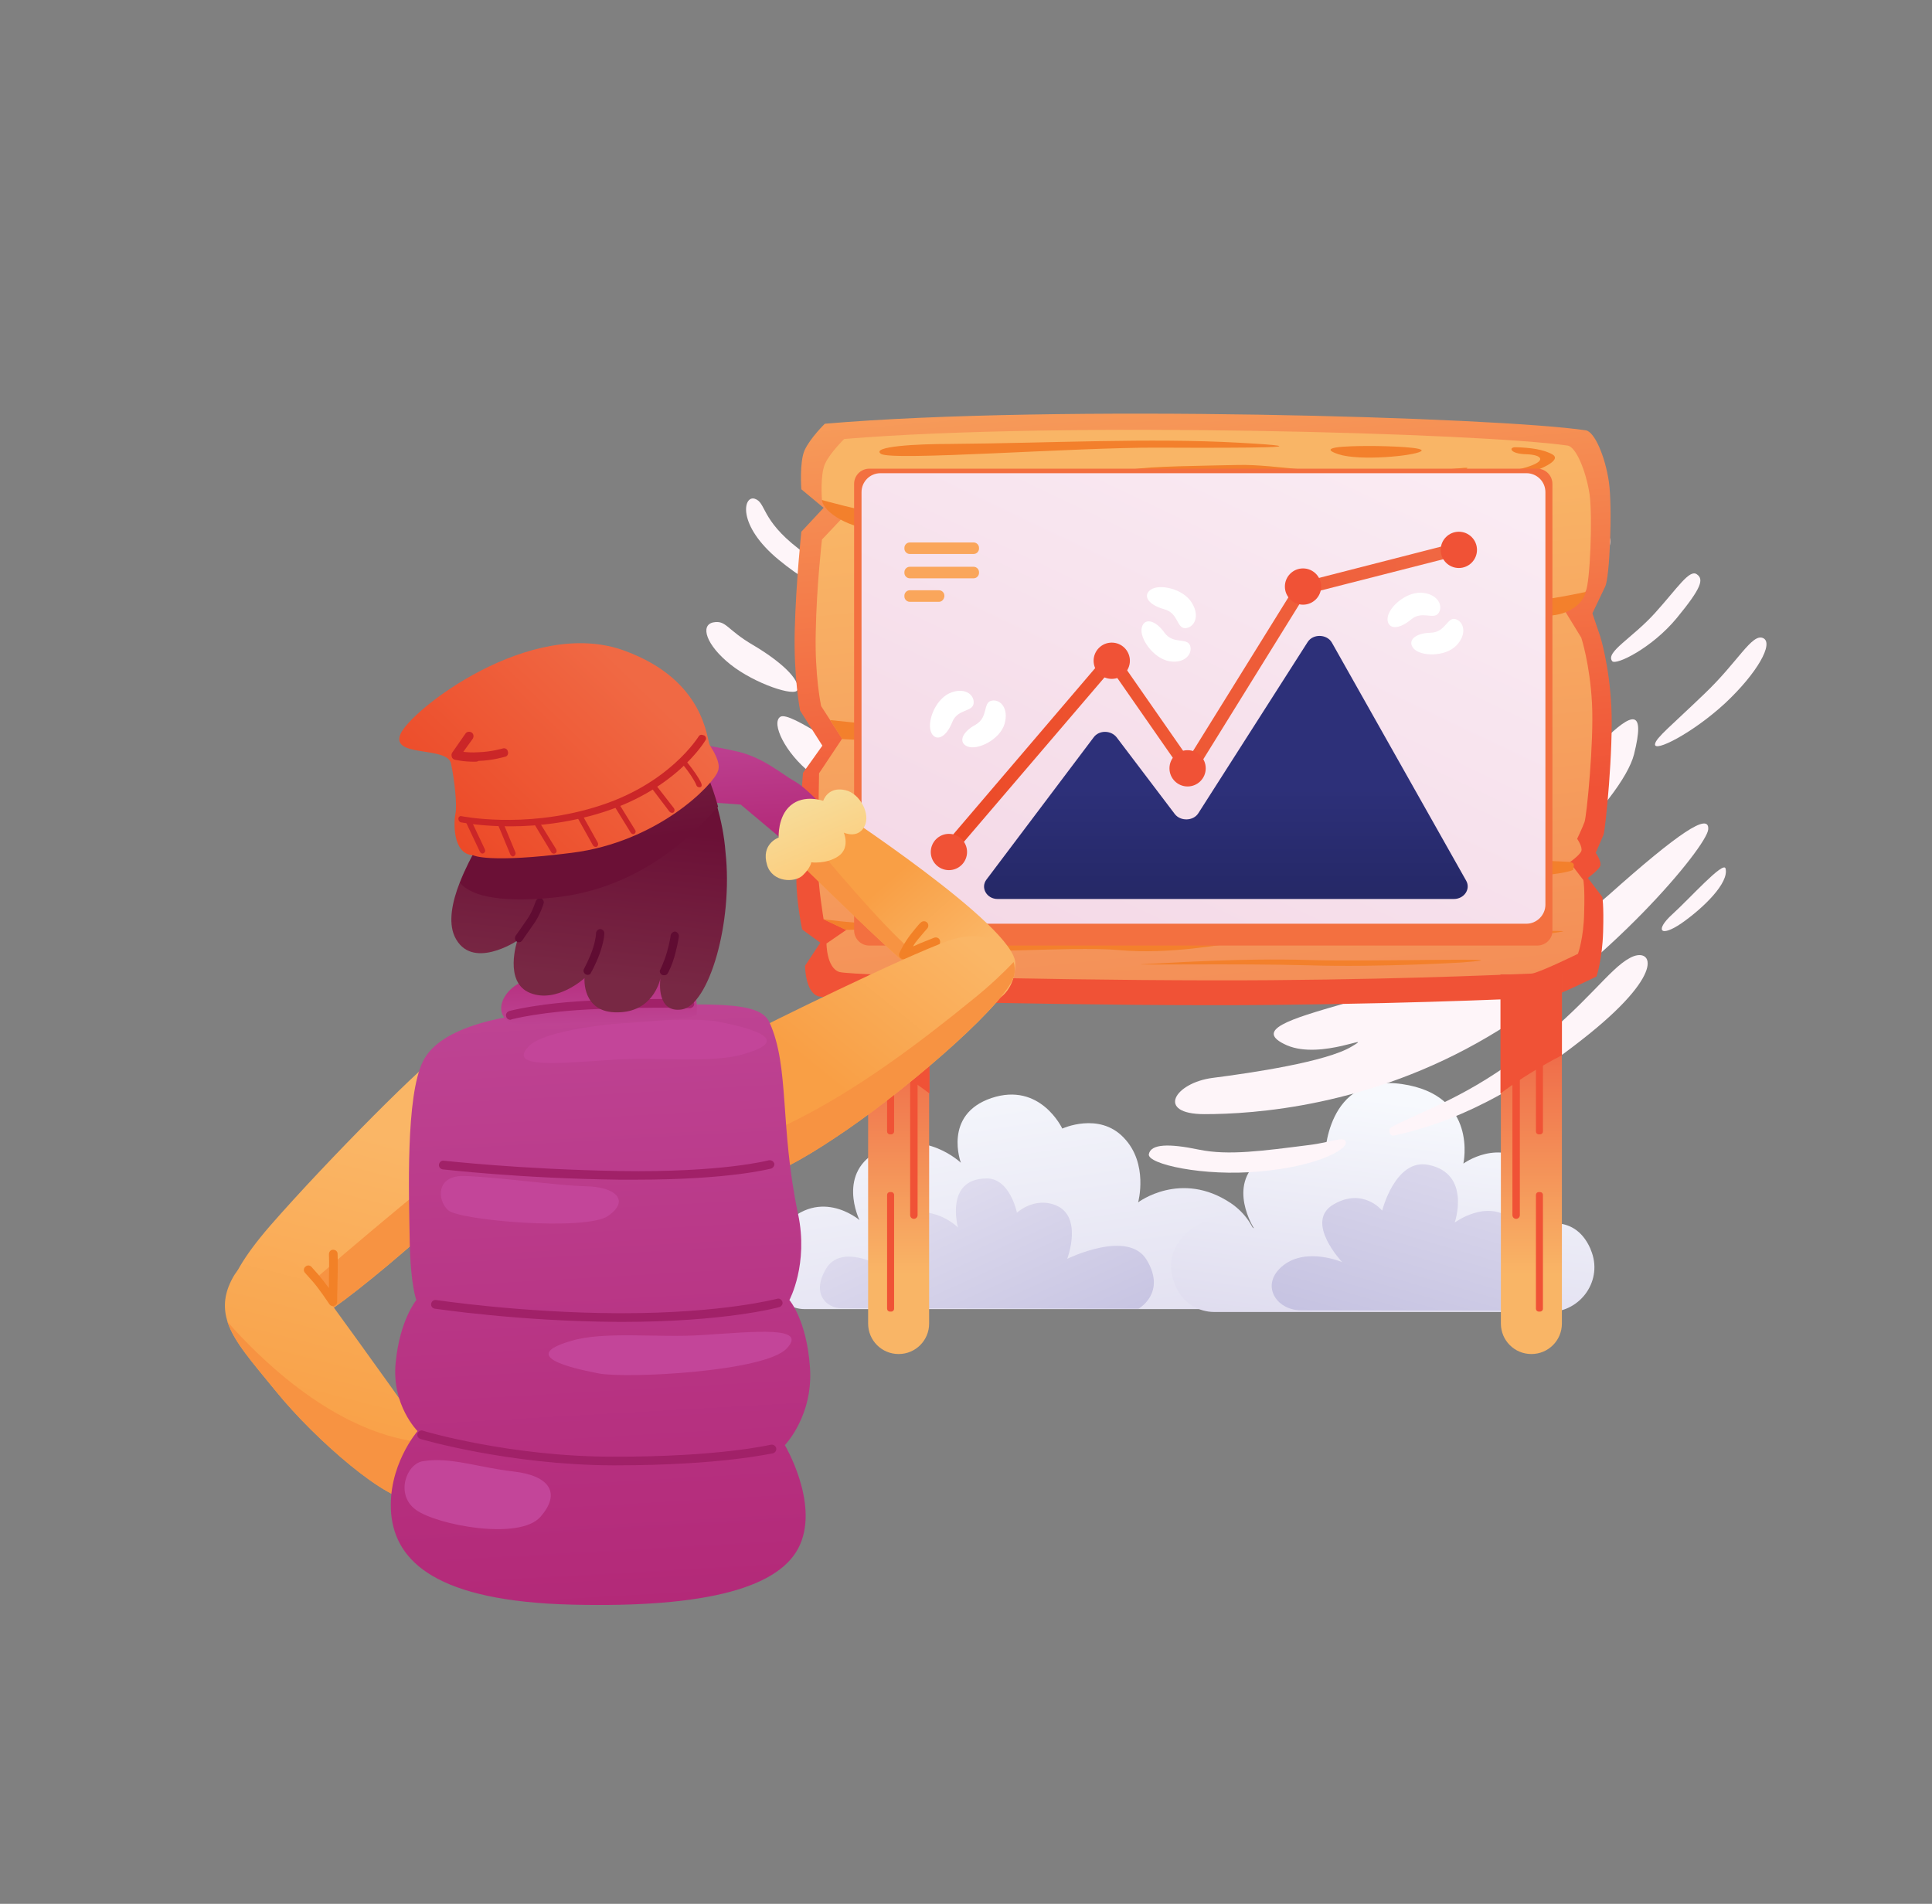 <svg width="414" height="408" viewBox="0 0 414 408" fill="none" xmlns="http://www.w3.org/2000/svg">
<rect x="0" y="0" width="414" height="408" fill="#808080" stroke="none"/>
<path d="M263.318 280.462C266.763 280.462 269.767 277.988 270.12 274.632C270.738 269.508 270.12 262.177 263.76 257.848C253.072 250.693 243.885 257.672 243.885 257.672C243.885 257.672 246.182 249.368 240.793 243.803C235.493 238.238 227.632 241.86 227.632 241.86C227.632 241.86 222.95 231.79 212.438 235.323C202.015 238.857 205.902 249.192 205.902 249.192C205.902 249.192 198.305 241.86 188.677 246.453C179.048 251.047 184.172 261.47 184.172 261.47C184.172 261.47 175.073 253.608 166.947 263.855C162.707 269.155 164.65 274.278 166.682 277.458C167.918 279.402 170.127 280.55 172.423 280.55H263.318V280.462Z" fill="url(#paint0_linear_575_971)"/>
<path d="M243.974 280.462C243.974 280.462 249.98 277.105 245.74 270.038C241.765 263.325 228.692 269.773 228.692 269.773C228.692 269.773 232.137 260.675 226.219 258.29C221.625 256.435 217.915 259.88 217.915 259.88C217.915 259.88 216.414 252.46 211.379 252.548C202.369 252.637 205.284 263.06 205.284 263.06C205.284 263.06 199.895 257.583 192.74 260.763C185.585 263.943 188.5 271.187 188.5 271.187C188.5 271.187 180.197 266.505 177.017 271.893C173.837 277.193 177.017 280.373 180.374 280.373C183.73 280.373 243.974 280.462 243.974 280.462Z" fill="url(#paint1_linear_575_971)"/>
<path d="M260.227 281.168C256.782 281.168 253.69 279.225 252.189 276.222C250.687 273.13 249.98 269.067 253.337 265.18C259.874 257.76 268.707 263.237 268.707 263.237C268.707 263.237 262.789 254.05 270.032 248.573C277.275 243.097 283.9 248.043 283.9 248.043C283.9 248.043 283.989 229.935 300.419 232.32C316.849 234.705 313.58 249.368 313.58 249.368C313.58 249.368 321.265 243.715 328.067 249.81C334.869 255.905 328.95 262.972 328.95 262.972C328.95 262.972 337.077 259.262 340.787 267.565C340.787 267.653 340.875 267.742 340.875 267.83C343.614 274.19 338.844 281.168 331.954 281.168H260.227Z" fill="url(#paint2_linear_575_971)"/>
<path d="M322.855 280.903C325.329 280.903 327.802 280.108 329.745 278.43C331.07 277.282 332.13 275.692 331.865 273.66C331.158 268.802 325.328 271.363 325.328 271.363C325.328 271.363 329.039 265.71 323.827 261.293C318.615 256.877 311.725 262 311.725 262C311.725 262 315.347 251.488 306.072 249.633C299.005 248.22 296.178 259.438 296.178 259.438C296.178 259.438 292.115 254.403 285.755 258.113C279.395 261.823 287.61 270.48 287.61 270.48C287.61 270.48 280.013 267.212 274.978 271.187C269.943 275.162 273.3 280.815 278.865 280.815C283.458 280.815 313.845 280.903 322.855 280.903Z" fill="url(#paint3_linear_575_971)"/>
<path d="M215.088 141.867C215.088 141.867 207.05 139.217 198.658 134.8C190.267 130.383 190.09 128.617 188.235 131.355C186.38 134.182 198.658 140.188 199.718 142.397C200.778 144.605 198.923 146.018 192.298 142.397C185.585 138.775 181.698 137.538 179.402 141.16C177.105 144.782 182.935 153.615 197.157 162.007C211.29 170.398 218.622 166.423 216.413 158.827C214.205 151.23 209.258 151.583 209.435 149.198C209.612 146.813 213.587 150.788 223.392 154.057C233.197 157.325 239.38 154.498 234.875 150.258C230.37 146.107 223.833 145.488 215.088 141.867Z" fill="#FEF5F9"/>
<path d="M183.465 127.557C182.317 128.617 175.868 127.38 166.858 119.96C157.848 112.54 159.262 106.092 161.735 106.887C164.208 107.682 162.972 111.303 171.098 117.575C179.048 123.758 184.79 126.408 183.465 127.557Z" fill="#FEF5F9"/>
<path d="M190.709 116.073C187.97 117.575 190.974 122.875 194.949 125.083C199.012 127.292 199.984 125.172 198.747 121.727C197.599 118.37 193.712 114.395 190.709 116.073Z" fill="#FEF5F9"/>
<path d="M170.922 147.785C170.568 149.463 161.735 146.548 156.523 142.397C151.312 138.245 149.987 134.005 152.813 133.387C155.64 132.857 155.64 134.888 161.382 138.245C167.212 141.69 171.452 145.577 170.922 147.785Z" fill="#FEF5F9"/>
<path d="M215.088 179.585C209.612 177.023 207.05 176.67 193.535 168.632C181.963 161.742 169.332 152.29 167.212 153.615C165.18 154.94 168.272 161.388 173.66 165.628C179.048 169.868 190.002 174.197 189.648 176.847C189.207 179.497 181.61 172.518 181.168 176.582C180.727 180.557 188.235 190.008 202.722 195.838C217.208 201.757 221.978 199.813 221.802 197.693C221.625 195.573 209.347 189.655 208.552 187.535C207.757 185.415 210.407 186.475 215.177 186.74C219.858 187.005 222.773 183.118 215.088 179.585Z" fill="#FEF5F9"/>
<path d="M298.122 163.508C298.122 163.508 308.015 163.332 320.912 152.82C333.808 142.397 337.695 135.33 340.345 136.567C342.995 137.803 340.875 145.577 334.515 152.643C328.155 159.71 326.3 165.275 328.332 167.483C330.363 169.692 337.077 165.098 343.437 158.827C349.797 152.555 352.623 151.76 350.15 161.653C347.677 171.458 324.798 194.602 304.747 201.05C284.607 207.498 296.002 193.453 305.277 187.977C314.463 182.588 321.883 173.137 318.703 171.282C315.523 169.515 302.627 175.08 295.56 173.048C290.437 171.723 289.642 164.922 298.122 163.508Z" fill="#FEF5F9"/>
<path d="M354.655 159.445C354.302 161.388 362.693 157.148 369.672 150.7C376.562 144.252 380.183 137.803 377.798 136.743C375.413 135.683 372.41 141.867 365.255 148.668C358.1 155.558 354.832 158.12 354.655 159.445Z" fill="#FEF5F9"/>
<path d="M345.468 141.69C346.263 142.662 354.036 138.863 359.336 132.415C364.636 125.967 365.166 124.112 363.576 123.052C361.986 121.992 359.513 125.967 354.655 131.355C349.796 136.743 343.966 139.747 345.468 141.69Z" fill="#FEF5F9"/>
<path d="M338.225 115.543C332.925 119.607 331.688 124.907 334.957 126.497C338.843 128.352 345.557 118.988 345.027 115.543C344.762 113.688 340.698 113.688 338.225 115.543Z" fill="#FEF5F9"/>
<path d="M287.61 215.183C301.125 211.208 311.106 203.7 317.82 199.107C324.533 194.513 325.858 199.637 323.385 203.435C320.911 207.233 330.098 204.76 344.85 191.687C359.601 178.525 366.315 174.02 366.05 177.73C365.785 181.44 344.408 207.145 318.88 222.162C293.44 237.178 268.618 238.768 258.106 238.768C247.595 238.768 251.658 232.055 259.873 230.995C268.176 229.935 284.253 227.55 289.641 224.282C295.03 221.102 283.193 227.197 275.773 224.017C268.353 220.748 276.656 218.363 287.61 215.183Z" fill="#FEF5F9"/>
<path d="M298.21 241.507C297.327 241.948 297.768 243.538 298.652 243.362C307.308 241.507 321.442 237.002 340.698 221.455C357.482 207.852 353.772 202.817 349.267 205.29C344.762 207.675 340.08 215.183 327.36 225.077C314.552 235.058 305.365 237.797 298.21 241.507Z" fill="#FEF5F9"/>
<path d="M369.76 186.122C369.318 184.443 362.075 192.57 358.365 195.927C354.655 199.283 355.626 201.05 360.308 197.87C364.99 194.602 370.555 189.213 369.76 186.122Z" fill="#FEF5F9"/>
<path d="M280.455 245.393C270.65 246.63 263.23 247.69 256.87 246.365C250.51 245.04 246.623 245.128 246.182 247.337C245.74 249.457 257.93 252.195 269.943 251.047C282.045 249.987 288.493 246.453 288.405 244.863C288.228 243.273 285.578 244.775 280.455 245.393Z" fill="#FEF5F9"/>
<path d="M186.026 208.823V283.642C186.026 287.263 188.941 290.178 192.563 290.178C196.185 290.178 199.1 287.263 199.1 283.642V208.823H186.026Z" fill="url(#paint4_linear_575_971)"/>
<path d="M186.026 208.823V226.137C186.556 226.402 187.086 226.755 187.705 227.02C192.828 229.847 196.538 232.32 199.188 234.352V208.823H186.026Z" fill="#F05236"/>
<path d="M195.831 261.205C196.273 261.205 196.626 260.852 196.626 260.41V225.165C196.626 224.723 196.273 224.37 195.831 224.37C195.389 224.37 195.036 224.723 195.036 225.165V260.41C195.036 260.852 195.389 261.205 195.831 261.205Z" fill="#F05236"/>
<path d="M190.708 281.08H190.973C191.327 281.08 191.592 280.815 191.592 280.462V256.082C191.592 255.728 191.327 255.463 190.973 255.463H190.708C190.355 255.463 190.09 255.728 190.09 256.082V280.462C190.09 280.815 190.355 281.08 190.708 281.08Z" fill="#F05236"/>
<path d="M190.708 243.097H190.973C191.327 243.097 191.592 242.832 191.592 242.478V218.098C191.592 217.745 191.327 217.48 190.973 217.48H190.708C190.355 217.48 190.09 217.745 190.09 218.098V242.478C190.09 242.832 190.355 243.097 190.708 243.097Z" fill="#F05236"/>
<path d="M176.751 90.81C176.751 90.81 173.66 93.813 172.423 96.463C171.275 99.025 171.716 104.855 171.716 104.855L176.486 108.83L171.716 113.953C171.716 113.953 170.568 124.73 170.303 134.977C170.038 145.223 171.451 152.29 171.451 152.29L176.221 159.798L172.07 165.628C172.07 165.628 170.656 183.56 170.656 188.507C170.656 193.453 171.893 199.195 171.893 199.195L175.78 202.022L172.511 206.968C172.511 206.968 172.511 212.622 175.338 213.505C178.165 214.388 238.231 215.713 272.858 215.36C307.485 215.007 330.186 213.77 331.6 213.77C333.013 213.77 342.111 209.265 342.111 209.265C342.111 209.265 343.348 205.643 343.525 199.725C343.701 193.807 343.348 192.217 343.348 192.217L340.256 188.153C340.256 188.153 342.553 186.475 342.906 185.592C343.26 184.62 341.935 182.765 341.935 182.765C341.935 182.765 343.083 180.203 343.613 178.878C344.055 177.553 345.733 160.593 345.291 151.495C344.85 142.485 342.906 136.39 342.906 136.39L341.228 131.443C341.228 131.443 343.083 127.557 343.966 125.702C344.938 123.847 345.556 108.742 344.761 103.265C343.966 97.788 341.67 92.488 339.815 92.223C320.911 89.397 226.13 86.57 176.751 90.81Z" fill="url(#paint5_linear_575_971)"/>
<path d="M180.903 94.078C180.903 94.078 177.988 96.905 176.84 99.29C175.691 101.675 176.133 107.152 176.133 107.152L180.638 110.862L176.133 115.632C176.133 115.632 174.985 125.613 174.808 135.242C174.543 144.782 175.956 151.318 175.956 151.318L180.461 158.297L175.515 165.717C175.515 165.717 175.25 180.468 175.25 185.062C175.25 189.743 176.486 196.987 176.486 196.987L181.345 199.283L177.105 202.198C177.105 202.198 177.105 207.41 179.843 208.293C182.581 209.177 239.556 210.325 272.416 210.06C305.276 209.795 326.83 208.647 328.155 208.647C329.48 208.647 338.136 204.407 338.136 204.407C338.136 204.407 339.373 201.05 339.461 195.573C339.638 190.097 339.285 188.595 339.285 188.595L336.37 184.797C336.37 184.797 338.49 183.295 338.843 182.412C339.196 181.528 337.96 179.762 337.96 179.762C337.96 179.762 339.108 177.377 339.55 176.14C339.991 174.903 341.581 159.092 341.14 150.7C340.698 142.308 338.843 136.655 338.843 136.655L335.486 131.178C335.486 131.178 338.931 128.44 339.815 126.673C340.698 124.907 341.316 110.862 340.61 105.827C339.815 100.792 337.695 95.757 335.928 95.492C317.731 92.842 227.72 90.192 180.903 94.078Z" fill="url(#paint6_linear_575_971)"/>
<path d="M203.517 95.138C225.423 94.962 246.093 93.813 265.438 94.873C284.783 95.933 268.707 96.022 248.125 95.933C230.635 95.845 190.973 98.848 188.765 97.258C186.557 95.668 196.45 95.138 203.517 95.138Z" fill="#F3802C"/>
<path d="M242.736 100.615C239.821 101.233 246.093 101.057 262.523 101.057C278.953 101.057 286.108 104.06 299.005 102.912C311.901 101.763 314.993 100.438 314.375 100.262C313.756 100.085 303.068 101.587 295.118 101.763C287.168 102.028 272.858 99.467 265.438 99.643C258.018 99.82 246.093 99.908 242.736 100.615Z" fill="#F3802C"/>
<path d="M293.528 95.58C287.787 95.58 282.222 95.845 286.815 97.347C291.408 98.848 302.98 97.7 304.482 96.728C305.895 95.845 297.415 95.58 293.528 95.58Z" fill="#F3802C"/>
<path d="M324.887 95.845C323.208 95.757 323.473 97.258 327.007 97.347C330.54 97.435 331.688 98.848 326.653 100.262C321.618 101.675 302.097 104.59 304.658 105.032C307.132 105.473 320.823 103.353 325.593 102.028C330.363 100.615 334.603 98.672 332.748 97.435C330.805 96.287 327.802 95.933 324.887 95.845Z" fill="#F3802C"/>
<path d="M194.065 103.883C197.686 103.442 210.936 103.53 216.943 102.823C222.95 102.028 235.493 100.527 234.61 101.763C233.638 103 217.738 104.855 209.17 105.208C200.601 105.473 188.058 104.678 194.065 103.883Z" fill="#F3802C"/>
<path d="M176.133 107.152C176.133 107.152 183.907 109.36 190.09 110.332C196.273 111.303 207.845 111.127 206.255 112.098C204.665 113.07 193.977 113.6 188.147 113.512C182.405 113.423 176.398 109.89 176.133 107.152Z" fill="#F3802C"/>
<path d="M339.815 126.85C339.815 126.85 331.158 128.793 323.561 129.323C315.965 129.765 299.711 129.323 298.298 130.295C296.885 131.267 313.845 131.973 321.971 131.973C330.098 131.973 333.366 132.503 336.635 130.648C339.461 129.058 339.815 126.85 339.815 126.85Z" fill="#F3802C"/>
<path d="M177.9 154.322C177.9 154.322 182.935 154.852 192.74 155.823C202.545 156.795 219.858 156.265 217.297 157.502C214.647 158.65 200.16 158.915 194.86 158.915C189.56 158.915 180.462 158.385 180.462 158.385L177.9 154.322Z" fill="#F3802C"/>
<path d="M336.281 184.708C336.281 184.708 324.71 184.09 317.82 184.09C310.93 184.09 294.235 182.942 295.648 184.355C297.061 185.768 314.728 186.917 321.883 187.623C329.038 188.33 337.253 186.828 337.165 186.298C336.988 185.857 337.871 184.973 336.281 184.708Z" fill="#F3802C"/>
<path d="M214.735 202.375C214.735 202.375 228.073 200.167 239.468 201.138C250.863 202.11 270.915 201.138 266.498 201.757C262.081 202.375 250.598 204.583 239.821 203.612C229.045 202.64 202.722 205.113 214.735 202.375Z" fill="#F3802C"/>
<path d="M282.575 200.343C282.575 200.343 295.913 198.135 307.308 199.107C318.703 200.078 338.755 199.107 334.338 199.725C329.922 200.343 318.438 202.552 307.662 201.58C296.885 200.697 270.473 203.082 282.575 200.343Z" fill="#F3802C"/>
<path d="M313.315 206.262C313.315 206.262 295.737 207.322 280.72 206.88C265.703 206.438 239.38 206.88 245.21 206.615C251.04 206.35 266.057 205.29 280.278 205.732C294.5 206.173 329.127 205.025 313.315 206.262Z" fill="#F3802C"/>
<path d="M306.866 194.337C306.866 194.337 289.288 195.397 274.271 194.955C259.255 194.513 232.931 194.955 238.761 194.69C244.591 194.425 259.608 193.365 273.83 193.807C288.051 194.248 322.678 193.1 306.866 194.337Z" fill="#F3802C"/>
<path d="M176.398 196.987C176.398 196.987 182.405 197.87 187.44 197.87C192.475 197.87 203.605 196.898 203.428 197.958C203.251 199.018 181.256 199.283 181.256 199.283L176.398 196.987Z" fill="#F3802C"/>
<path d="M329.391 202.64H186.291C184.436 202.64 183.023 201.138 183.023 199.372V103.707C183.023 101.852 184.525 100.438 186.291 100.438H329.391C331.246 100.438 332.66 101.94 332.66 103.707V199.372C332.748 201.138 331.246 202.64 329.391 202.64Z" fill="#F37040"/>
<path d="M327.095 197.958H188.677C186.468 197.958 184.613 196.192 184.613 193.895V105.473C184.613 103.265 186.38 101.41 188.677 101.41H327.095C329.303 101.41 331.158 103.177 331.158 105.473V193.895C331.158 196.103 329.303 197.958 327.095 197.958Z" fill="url(#paint7_linear_575_971)"/>
<path d="M334.691 208.823V283.642C334.691 287.263 331.777 290.178 328.155 290.178C324.533 290.178 321.618 287.263 321.618 283.642V208.823H334.691Z" fill="url(#paint8_linear_575_971)"/>
<path d="M334.691 208.823V226.137C334.161 226.402 333.631 226.755 333.013 227.02C327.89 229.847 324.18 232.32 321.53 234.352V208.823H334.691Z" fill="#F05236"/>
<path d="M324.886 261.205C324.445 261.205 324.091 260.852 324.091 260.41V225.165C324.091 224.723 324.445 224.37 324.886 224.37C325.328 224.37 325.681 224.723 325.681 225.165V260.41C325.681 260.852 325.328 261.205 324.886 261.205Z" fill="#F05236"/>
<path d="M330.01 281.08H329.745C329.391 281.08 329.126 280.815 329.126 280.462V256.082C329.126 255.728 329.391 255.463 329.745 255.463H330.01C330.363 255.463 330.628 255.728 330.628 256.082V280.462C330.628 280.815 330.363 281.08 330.01 281.08Z" fill="#F05236"/>
<path d="M330.01 243.097H329.745C329.391 243.097 329.126 242.832 329.126 242.478V218.098C329.126 217.745 329.391 217.48 329.745 217.48H330.01C330.363 217.48 330.628 217.745 330.628 218.098V242.478C330.628 242.832 330.363 243.097 330.01 243.097Z" fill="#F05236"/>
<path d="M208.64 118.723H194.948C194.33 118.723 193.8 118.193 193.8 117.575V117.398C193.8 116.78 194.33 116.25 194.948 116.25H208.64C209.258 116.25 209.788 116.78 209.788 117.398V117.575C209.788 118.193 209.258 118.723 208.64 118.723Z" fill="#FAA65B"/>
<path d="M208.64 123.935H194.948C194.33 123.935 193.8 123.405 193.8 122.787V122.61C193.8 121.992 194.33 121.462 194.948 121.462H208.64C209.258 121.462 209.788 121.992 209.788 122.61V122.787C209.788 123.405 209.258 123.935 208.64 123.935Z" fill="#FAA65B"/>
<path d="M201.22 128.97H194.948C194.33 128.97 193.8 128.44 193.8 127.822V127.645C193.8 127.027 194.33 126.497 194.948 126.497H201.22C201.838 126.497 202.368 127.027 202.368 127.645V127.822C202.28 128.44 201.838 128.97 201.22 128.97Z" fill="#FAA65B"/>
<path d="M211.378 188.507L234.345 158.032C235.493 156.442 238.055 156.442 239.292 158.032L251.747 174.462C252.983 176.052 255.721 175.963 256.781 174.285L280.19 137.627C281.338 135.772 284.342 135.86 285.402 137.715L314.198 188.772C315.17 190.538 313.756 192.658 311.548 192.658H213.763C211.467 192.658 210.053 190.273 211.378 188.507Z" fill="url(#paint9_linear_575_971)"/>
<path d="M246.535 126.408C244.856 127.645 246.005 129.588 249.45 130.56C252.541 131.355 252.1 134.623 253.955 134.623C255.898 134.535 257.223 132.062 255.368 129.147C253.601 126.232 248.478 124.995 246.535 126.408Z" fill="white"/>
<path d="M244.68 134.447C245.21 132.415 247.507 132.768 249.538 135.595C251.393 138.157 254.308 136.567 255.015 138.333C255.633 140.1 253.867 142.308 250.51 141.69C247.153 141.072 244.062 136.743 244.68 134.447Z" fill="white"/>
<path d="M297.327 132.768C297.415 134.8 299.623 135.065 302.362 132.768C304.747 130.737 307.22 132.945 308.28 131.355C309.34 129.765 308.015 127.203 304.57 127.027C301.125 126.85 297.238 130.383 297.327 132.768Z" fill="white"/>
<path d="M302.892 138.952C301.567 137.362 303.068 135.683 306.602 135.595C309.782 135.507 310.135 132.15 311.902 132.68C313.668 133.21 314.463 135.86 312.078 138.333C309.693 140.807 304.393 140.718 302.892 138.952Z" fill="white"/>
<path d="M199.63 157.148C200.602 158.915 202.722 158.12 204.047 154.763C205.195 151.848 208.463 152.643 208.64 150.7C208.817 148.757 206.52 147.167 203.428 148.58C200.248 150.082 198.482 155.028 199.63 157.148Z" fill="white"/>
<path d="M207.315 159.975C205.372 159.18 205.99 156.972 209.082 155.293C211.82 153.703 210.583 150.612 212.438 150.17C214.293 149.728 216.237 151.76 215.265 155.117C214.293 158.473 209.523 160.858 207.315 159.975Z" fill="white"/>
<path d="M202.633 184.267C202.28 184.267 202.015 184.178 201.75 183.913C201.132 183.383 201.131 182.5 201.573 181.97L237.083 140.365C237.348 140.012 237.79 139.835 238.231 139.835C238.673 139.835 239.027 140.1 239.292 140.453L254.661 162.537L277.628 125.525C277.805 125.26 278.158 124.995 278.511 124.907L313.315 115.985C314.11 115.808 314.817 116.25 314.993 116.957C315.17 117.663 314.728 118.458 314.022 118.635L279.748 127.38L255.986 165.717C255.722 166.158 255.28 166.335 254.838 166.423C254.397 166.423 253.955 166.247 253.69 165.805L238.143 143.457L203.781 183.648C203.428 184.09 202.987 184.267 202.633 184.267Z" fill="url(#paint10_linear_575_971)"/>
<path d="M203.34 186.475C205.486 186.475 207.226 184.735 207.226 182.588C207.226 180.442 205.486 178.702 203.34 178.702C201.193 178.702 199.453 180.442 199.453 182.588C199.453 184.735 201.193 186.475 203.34 186.475Z" fill="#F05236"/>
<path d="M238.231 145.488C240.378 145.488 242.118 143.748 242.118 141.602C242.118 139.455 240.378 137.715 238.231 137.715C236.085 137.715 234.345 139.455 234.345 141.602C234.345 143.748 236.085 145.488 238.231 145.488Z" fill="#F05236"/>
<path d="M254.485 168.543C256.631 168.543 258.371 166.803 258.371 164.657C258.371 162.51 256.631 160.77 254.485 160.77C252.338 160.77 250.598 162.51 250.598 164.657C250.598 166.803 252.338 168.543 254.485 168.543Z" fill="#F05236"/>
<path d="M279.218 129.588C281.365 129.588 283.105 127.848 283.105 125.702C283.105 123.555 281.365 121.815 279.218 121.815C277.072 121.815 275.332 123.555 275.332 125.702C275.332 127.848 277.072 129.588 279.218 129.588Z" fill="#F05236"/>
<path d="M312.608 121.727C314.755 121.727 316.495 119.987 316.495 117.84C316.495 115.693 314.755 113.953 312.608 113.953C310.462 113.953 308.722 115.693 308.722 117.84C308.722 119.987 310.462 121.727 312.608 121.727Z" fill="#F05236"/>
<path d="M113.858 237.885C113.417 239.652 112.622 241.418 111.65 243.008C105.555 252.637 75.345 278.783 67.218 283.023C61.83 285.762 56.618 287.352 53.35 286.822C51.76 286.557 50.612 285.762 50.17 284.437C48.933 280.285 45.842 276.575 57.943 262.618C70.133 248.662 92.217 226.402 95.485 224.988C111.562 218.098 116.332 228.61 113.858 237.885Z" fill="url(#paint11_linear_575_971)"/>
<path d="M113.858 237.885C113.417 239.652 112.622 241.418 111.65 243.008C105.555 252.637 75.345 278.783 67.218 283.023C61.83 285.762 56.618 287.352 53.35 286.822C53.968 286.292 54.587 285.673 55.205 285.143C69.515 271.717 94.16 251.753 94.16 251.753C103.7 243.892 109.883 239.74 113.858 237.885Z" fill="#F79342"/>
<path d="M88.683 321.448C83.383 322.332 67.483 308.463 59.18 298.217C54.145 292.033 50.17 287.617 48.757 283.288C47.873 280.462 47.962 277.635 49.552 274.455C53.527 266.152 63.508 268.802 67.748 274.985C67.748 274.985 84.09 297.422 89.037 304.665C90.185 306.343 91.068 307.845 91.687 309.17C95.485 316.767 93.188 320.742 88.683 321.448Z" fill="url(#paint12_linear_575_971)"/>
<path d="M88.683 321.448C83.383 322.332 67.484 308.463 59.18 298.217C54.145 292.033 50.17 287.617 48.757 283.288C55.294 290.708 70.222 305.637 87.712 308.728C89.125 308.993 90.45 309.17 91.687 309.258C95.485 316.767 93.189 320.742 88.683 321.448Z" fill="#F79342"/>
<path d="M71.37 279.932C71.105 279.932 70.752 279.755 70.575 279.49C70.575 279.49 68.19 275.868 66.777 274.367L65.363 272.777C65.01 272.423 65.01 271.805 65.452 271.452C65.805 271.098 66.423 271.098 66.777 271.54L68.19 273.13C68.808 273.837 69.692 274.985 70.487 276.045C70.487 275.338 70.487 274.632 70.487 273.837C70.575 271.098 70.487 268.802 70.487 268.802C70.487 268.272 70.84 267.83 71.37 267.83C71.9 267.83 72.342 268.183 72.342 268.713C72.342 268.713 72.43 271.01 72.342 273.837C72.253 276.663 72.253 278.96 72.253 278.96C72.253 279.402 71.988 279.755 71.547 279.843C71.547 279.932 71.458 279.932 71.37 279.932Z" fill="#F28127"/>
<path d="M217.562 206.438C217.562 212.887 213.057 216.155 207.403 215.272C207.403 215.272 207.403 215.272 207.315 215.272C205.99 215.095 204.577 214.653 203.252 213.947C197.863 211.385 168.537 182.147 168.537 182.147C168.978 179.762 169.862 177.995 170.922 176.67C174.013 172.783 178.607 173.048 178.607 173.048C178.607 173.048 217.562 198.488 217.562 206.438Z" fill="url(#paint13_linear_575_971)"/>
<path d="M208.198 215.36C208.198 215.36 207.933 215.36 207.403 215.272C207.403 215.272 207.403 215.272 207.315 215.272C205.99 215.095 204.577 214.653 203.252 213.947C197.863 211.385 168.537 182.147 168.537 182.147C168.978 179.762 169.862 177.995 170.922 176.67C174.367 180.822 185.32 194.072 192.563 201.138C201.132 209.53 208.198 215.36 208.198 215.36Z" fill="#F79342"/>
<path d="M168.625 180.733L158.732 172.43C158.732 172.43 154.404 172.077 149.457 171.812C144.51 171.547 141.507 169.957 141.86 168.19C142.214 166.423 145.04 166.423 146.984 166.777C148.927 167.13 149.545 166.688 149.545 166.688C149.545 166.688 144.864 165.54 141.86 164.745C138.857 163.95 131.79 163.685 131.614 161.477C131.349 159.268 139.122 159.357 143.185 159.268C148.839 159.18 152.902 159.887 158.29 161.123C163.679 162.448 167.389 165.805 170.215 167.395C173.042 168.985 176.752 173.313 176.752 173.313C176.752 173.313 171.894 180.998 168.625 180.733Z" fill="url(#paint14_linear_575_971)"/>
<path d="M166.858 179.497C166.858 179.497 162.972 180.822 164.385 185.415C165.533 189.125 170.303 189.213 171.982 187.623C173.748 185.945 173.837 184.797 173.837 184.797C173.837 184.797 177.105 185.238 179.667 183.472C182.228 181.705 180.815 178.437 180.815 178.437C180.815 178.437 183.818 179.85 185.232 177.112C186.645 174.462 184.26 170.045 181.168 169.338C177.37 168.455 176.398 171.635 176.398 171.635C176.398 171.635 172.335 170.133 169.42 172.607C166.593 174.992 166.858 179.497 166.858 179.497Z" fill="url(#paint15_linear_575_971)"/>
<path d="M193.624 205.555C193.359 205.555 193.094 205.467 192.917 205.29C192.652 205.025 192.564 204.583 192.74 204.23C192.74 204.142 193.8 201.933 195.214 200.167C196.539 198.488 197.245 197.693 197.334 197.693C197.687 197.34 198.305 197.34 198.659 197.693C199.012 198.047 199.012 198.665 198.659 199.018C198.659 199.018 197.952 199.813 196.627 201.403C196.274 201.845 195.92 202.287 195.655 202.817C196.185 202.64 196.627 202.375 197.069 202.198L200.16 200.962C200.602 200.785 201.22 200.962 201.397 201.492C201.574 201.933 201.397 202.552 200.867 202.728L197.775 203.965C196.185 204.672 193.889 205.555 193.889 205.555C193.889 205.555 193.8 205.555 193.624 205.555Z" fill="#F28127"/>
<path d="M217.385 208.823C216.413 214.212 196.538 231.702 181.61 242.037C166.682 252.283 156.347 257.23 146.983 250.252C146.542 249.898 146.1 249.545 145.658 249.192C137.885 242.213 141.33 231.967 159.085 222.25C163.943 219.6 193.888 204.937 203.075 201.668C210.672 198.93 216.148 202.022 217.208 206.262C217.473 206.968 217.473 207.852 217.385 208.823Z" fill="url(#paint16_linear_575_971)"/>
<path d="M217.385 208.823C216.413 214.212 196.538 231.702 181.61 242.037C166.682 252.283 156.347 257.23 146.983 250.252C146.542 249.898 146.1 249.545 145.658 249.192C166.328 244.157 183.465 234.617 208.64 214.035C212.262 211.12 215.088 208.382 217.208 206.173C217.473 206.968 217.473 207.852 217.385 208.823Z" fill="#F79342"/>
<path d="M123.575 216.243C108.116 217.127 94.336 219.953 90.626 227.462C86.916 234.97 87.623 255.728 87.8 266.24C87.976 275.427 89.213 278.607 89.213 278.607C89.213 278.607 85.68 282.847 84.796 291.945C83.825 301.043 89.478 306.697 89.478 306.697C89.478 306.697 82.941 314.205 83.825 324.452C84.796 334.698 93.63 343.178 122.603 343.885C151.576 344.592 167.476 340.175 171.451 330.988C175.426 321.89 168.183 309.7 168.183 309.7C168.183 309.7 174.278 303.428 173.571 293.093C172.865 282.847 169.155 278.607 169.155 278.607C169.155 278.607 173.306 270.922 171.01 260.145C167.035 241.242 169.243 228.787 164.915 219.158C162.883 214.565 153.785 214.653 123.575 216.243Z" fill="url(#paint17_linear_575_971)"/>
<path d="M136.383 252.813C135.147 252.813 133.998 252.813 132.673 252.813C111.385 252.548 95.043 250.605 94.867 250.605C94.337 250.517 93.983 250.075 94.072 249.545C94.16 249.015 94.602 248.662 95.132 248.75C95.308 248.75 111.562 250.605 132.762 250.958C154.933 251.312 164.65 248.662 164.738 248.662C165.268 248.573 165.71 248.838 165.887 249.28C166.063 249.722 165.71 250.252 165.268 250.428C164.827 250.517 156.258 252.813 136.383 252.813Z" fill="#A12168"/>
<path d="M133.38 283.288C133.115 283.288 132.938 283.288 132.673 283.288C111.297 283.2 93.365 280.462 93.188 280.462C92.658 280.373 92.305 279.932 92.393 279.402C92.482 278.872 92.923 278.518 93.453 278.607C93.63 278.607 111.473 281.345 132.585 281.433C132.762 281.433 133.027 281.433 133.203 281.433C155.022 281.433 166.417 278.342 166.505 278.342C167.035 278.165 167.477 278.518 167.653 278.96C167.83 279.49 167.477 279.932 167.035 280.108C166.77 280.197 155.463 283.288 133.38 283.288Z" fill="#A12168"/>
<path d="M131.967 314.028C131.702 314.028 131.437 314.028 131.172 314.028C109.088 313.94 90.362 308.463 90.097 308.375C89.567 308.198 89.302 307.668 89.478 307.227C89.655 306.697 90.185 306.432 90.627 306.608C90.803 306.697 109.353 312.173 131.172 312.173C154.138 312.262 165.092 309.612 165.18 309.612C165.71 309.523 166.152 309.788 166.328 310.318C166.417 310.848 166.152 311.29 165.622 311.467C165.18 311.467 154.58 314.028 131.967 314.028Z" fill="#A12168"/>
<path d="M90.627 313.145C87.093 313.675 84.62 320.3 89.125 323.568C93.63 326.837 111.297 330.193 115.802 325.07C120.307 319.947 117.745 316.237 110.06 315.353C102.375 314.47 96.457 312.173 90.627 313.145Z" fill="#C34599"/>
<path d="M122.426 287.352C118.186 288.588 111.738 291.15 128.256 294.33C134.351 295.478 163.766 293.977 168.536 289.03C173.306 284.083 161.646 285.408 150.428 286.115C140.888 286.733 129.405 285.232 122.426 287.352Z" fill="#C34599"/>
<path d="M159.438 225.872C163.678 224.635 170.126 222.073 153.608 218.893C147.513 217.745 118.098 219.247 113.328 224.193C108.558 229.14 120.218 227.815 131.436 227.108C140.976 226.402 152.46 227.992 159.438 225.872Z" fill="#C34599"/>
<path d="M99.371 252.018C93.453 251.93 93.63 257.142 96.015 259.35C98.4 261.558 125.518 263.855 130.288 260.587C135.058 257.318 131.966 254.315 125.518 254.227C119.07 254.05 106.35 252.195 99.371 252.018Z" fill="#C34599"/>
<path d="M149.28 217.568C149.28 217.568 150.075 211.208 146.1 209.53C142.125 207.852 120.13 208.823 114.035 209.795C107.94 210.767 105.025 217.48 109.707 219.158C114.3 220.748 146.63 218.893 149.28 217.568Z" fill="url(#paint18_linear_575_971)"/>
<path d="M109.353 218.54C108.911 218.54 108.558 218.275 108.47 217.833C108.293 217.303 108.646 216.862 109.088 216.685C109.353 216.597 115.978 214.83 127.903 214.388C141.86 213.858 147.601 214.212 147.866 214.212C148.396 214.212 148.75 214.653 148.75 215.183C148.75 215.713 148.22 216.067 147.778 216.067C147.69 216.067 141.771 215.713 127.991 216.243C116.243 216.685 109.618 218.452 109.618 218.452C109.53 218.54 109.441 218.54 109.353 218.54Z" fill="#A12168"/>
<path d="M146.1 216.332C140.712 217.127 141.418 210.502 141.507 209.707C141.33 210.502 139.74 216.862 132.408 216.95C124.635 217.127 125.253 209.618 125.253 209.618C125.253 209.618 119.335 215.095 113.593 212.798C107.852 210.502 110.855 201.58 110.855 201.58C110.855 201.58 100.962 208.205 97.428 200.697C96.015 197.605 96.898 193.277 98.488 189.213C100.785 183.295 104.407 177.907 104.407 177.907L146.718 157.06C146.718 157.06 151.047 163.155 153.697 172.872C154.492 175.787 155.198 179.055 155.463 182.588C157.142 197.87 151.842 215.448 146.1 216.332Z" fill="url(#paint19_linear_575_971)"/>
<path d="M111.208 201.933C111.032 201.933 110.855 201.845 110.678 201.757C110.325 201.492 110.237 200.962 110.502 200.52C110.502 200.52 112.268 198.047 113.152 196.722C114.212 195.132 114.742 193.188 114.83 193.1C115.007 192.658 115.448 192.393 115.89 192.482C116.332 192.658 116.597 193.1 116.508 193.542C116.508 193.63 115.802 195.838 114.653 197.605C113.77 198.842 112.092 201.315 112.003 201.403C111.738 201.845 111.473 201.933 111.208 201.933Z" fill="#600C32"/>
<path d="M125.96 208.912C125.783 208.912 125.695 208.912 125.518 208.823C125.077 208.558 124.9 208.028 125.165 207.587C125.165 207.587 126.49 205.113 127.108 203.082C127.727 201.05 127.727 200.078 127.727 199.99C127.727 199.548 128.168 199.107 128.61 199.107C129.052 199.107 129.493 199.46 129.493 199.99C129.493 200.078 129.493 201.315 128.787 203.523C128.08 205.82 126.755 208.293 126.667 208.382C126.578 208.735 126.313 208.912 125.96 208.912Z" fill="#600C32"/>
<path d="M142.302 209C142.125 209 142.037 209 141.86 208.911C141.418 208.646 141.242 208.116 141.507 207.763C141.507 207.763 142.302 206.173 142.92 204.053C143.539 201.845 143.715 200.52 143.715 200.431C143.804 199.99 144.245 199.636 144.687 199.636C145.129 199.725 145.482 200.166 145.482 200.608C145.482 200.696 145.305 202.021 144.687 204.406C144.069 206.791 143.185 208.47 143.097 208.558C142.92 208.911 142.655 209 142.302 209Z" fill="#600C32"/>
<path d="M153.873 172.872C145.923 181.97 134.263 190.892 118.275 192.393C105.997 193.542 100.697 191.687 98.577 189.213C100.873 183.295 104.495 177.907 104.495 177.907L146.807 157.06C146.807 157.06 151.223 163.155 153.873 172.872Z" fill="url(#paint20_linear_575_971)"/>
<path d="M101.404 183.295C101.404 183.295 104.584 185.062 122.515 182.765C140.889 180.468 152.902 168.19 153.874 165.187C154.492 163.42 152.814 160.858 152.107 159.71C151.4 158.562 151.224 145.842 133.91 139.482C113.682 131.973 87.712 152.378 85.769 157.413C83.825 162.36 95.838 159.887 96.633 163.597C97.428 167.218 97.959 172.607 97.605 174.285C97.252 175.875 96.81 183.03 101.404 183.295Z" fill="url(#paint21_linear_575_971)"/>
<path d="M150.517 157.502C150.605 157.502 150.694 157.59 150.87 157.59C151.224 157.767 151.4 158.208 151.224 158.562C150.959 159.003 144.599 169.603 127.904 174.462C112.269 179.055 98.93 176.228 98.754 176.228C98.4 176.14 98.224 175.787 98.224 175.433C98.224 175.08 98.577 174.815 98.842 174.903C98.93 174.903 112.004 177.642 127.285 173.048C143.45 168.278 149.722 157.767 149.81 157.678C149.987 157.502 150.252 157.413 150.517 157.502Z" fill="#CB2628"/>
<path d="M146.365 162.625C146.542 162.625 146.63 162.713 146.807 162.802C146.807 162.89 147.867 164.038 149.015 165.717C150.164 167.395 150.34 168.013 150.34 168.102C150.429 168.455 150.252 168.72 149.899 168.72C149.545 168.72 149.28 168.543 149.192 168.19C149.192 168.19 149.015 167.66 148.044 166.158C146.984 164.568 145.924 163.42 145.924 163.332C145.747 163.067 145.747 162.713 145.924 162.537C146.012 162.625 146.189 162.625 146.365 162.625Z" fill="#CB2628"/>
<path d="M140.005 167.837C140.182 167.837 140.359 167.925 140.447 168.102L144.422 173.225C144.599 173.49 144.599 173.843 144.334 174.108C144.069 174.285 143.715 174.197 143.45 173.932L139.564 168.808C139.387 168.543 139.387 168.19 139.652 168.013C139.74 167.837 139.917 167.837 140.005 167.837Z" fill="#CB2628"/>
<path d="M132.144 171.9C132.321 171.9 132.497 172.077 132.586 172.165L136.119 177.907C136.296 178.172 136.207 178.525 135.942 178.702C135.677 178.878 135.324 178.702 135.147 178.437L131.614 172.695C131.437 172.43 131.526 172.077 131.791 171.9C131.879 171.9 131.967 171.812 132.144 171.9Z" fill="#CB2628"/>
<path d="M124.282 174.197C124.459 174.197 124.635 174.373 124.724 174.55L128.08 180.557C128.257 180.91 128.169 181.263 127.904 181.44C127.639 181.617 127.197 181.44 127.02 181.087L123.664 175.08C123.487 174.727 123.575 174.373 123.84 174.285C124.105 174.108 124.194 174.108 124.282 174.197Z" fill="#CB2628"/>
<path d="M115.007 175.61C115.184 175.61 115.361 175.787 115.449 175.963L119.159 181.97C119.336 182.323 119.336 182.677 118.982 182.853C118.717 183.03 118.276 182.942 118.099 182.588L114.477 176.582C114.301 176.228 114.389 175.875 114.654 175.698C114.654 175.61 114.831 175.522 115.007 175.61Z" fill="#CB2628"/>
<path d="M107.498 176.052C107.675 176.14 107.763 176.228 107.852 176.405L110.413 182.588C110.59 182.942 110.413 183.295 110.148 183.472C109.883 183.648 109.53 183.472 109.353 183.118L106.792 176.935C106.615 176.582 106.792 176.228 107.057 176.052C107.233 176.052 107.322 176.052 107.498 176.052Z" fill="#CB2628"/>
<path d="M100.432 175.257C100.608 175.257 100.785 175.433 100.873 175.61L103.877 181.97C104.053 182.323 103.965 182.677 103.612 182.853C103.347 183.03 102.993 182.853 102.817 182.5L99.813 176.14C99.637 175.787 99.725 175.433 100.078 175.345C100.255 175.168 100.343 175.168 100.432 175.257Z" fill="#CB2628"/>
<path d="M101.668 163.243C99.107 163.243 97.517 162.802 97.428 162.802C97.163 162.713 96.898 162.537 96.81 162.183C96.722 161.918 96.722 161.565 96.898 161.3L99.725 157.237C99.99 156.795 100.608 156.707 101.05 156.972C101.492 157.237 101.58 157.855 101.315 158.297L99.283 161.123C100.078 161.212 101.138 161.3 102.463 161.212C105.378 161.123 107.587 160.417 107.675 160.417C108.205 160.24 108.735 160.505 108.823 161.035C109 161.565 108.735 162.095 108.205 162.183C108.117 162.183 105.643 162.978 102.552 163.067C102.287 163.243 101.933 163.243 101.668 163.243Z" fill="#CB2628"/>
<defs>
<linearGradient id="paint0_linear_575_971" x1="221.997" y1="301.77" x2="210.404" y2="225.257" gradientUnits="userSpaceOnUse">
<stop stop-color="#DEDBEE"/>
<stop offset="1" stop-color="#F7F9FD"/>
</linearGradient>
<linearGradient id="paint1_linear_575_971" x1="202.997" y1="256.269" x2="234.654" y2="326.066" gradientUnits="userSpaceOnUse">
<stop stop-color="#DEDBEE"/>
<stop offset="1" stop-color="#B2AFD7"/>
</linearGradient>
<linearGradient id="paint2_linear_575_971" x1="293.989" y1="289.059" x2="300.944" y2="236.195" gradientUnits="userSpaceOnUse">
<stop stop-color="#DEDBEE"/>
<stop offset="1" stop-color="#F7F9FD"/>
</linearGradient>
<linearGradient id="paint3_linear_575_971" x1="311.361" y1="242.873" x2="288.137" y2="323.408" gradientUnits="userSpaceOnUse">
<stop stop-color="#DEDBEE"/>
<stop offset="1" stop-color="#B2AFD7"/>
</linearGradient>
<linearGradient id="paint4_linear_575_971" x1="192.568" y1="273.086" x2="192.568" y2="225.859" gradientUnits="userSpaceOnUse">
<stop stop-color="#F9B566"/>
<stop offset="1" stop-color="#EF6C4A"/>
</linearGradient>
<linearGradient id="paint5_linear_575_971" x1="249.664" y1="51.219" x2="260.418" y2="176.055" gradientUnits="userSpaceOnUse">
<stop stop-color="#F9B566"/>
<stop offset="1" stop-color="#F05236"/>
</linearGradient>
<linearGradient id="paint6_linear_575_971" x1="253.69" y1="105.479" x2="274.776" y2="311.648" gradientUnits="userSpaceOnUse">
<stop stop-color="#F9B566"/>
<stop offset="1" stop-color="#EF6C4A"/>
</linearGradient>
<linearGradient id="paint7_linear_575_971" x1="186.678" y1="299.192" x2="286.388" y2="89.8" gradientUnits="userSpaceOnUse">
<stop stop-color="#F0CBDD"/>
<stop offset="0.995" stop-color="#FAEBF3"/>
</linearGradient>
<linearGradient id="paint8_linear_575_971" x1="328.157" y1="273.086" x2="328.157" y2="225.859" gradientUnits="userSpaceOnUse">
<stop stop-color="#F9B566"/>
<stop offset="1" stop-color="#EF6C4A"/>
</linearGradient>
<linearGradient id="paint9_linear_575_971" x1="262.608" y1="232.643" x2="262.608" y2="169.041" gradientUnits="userSpaceOnUse">
<stop stop-color="#171A47"/>
<stop offset="1" stop-color="#2D3079"/>
</linearGradient>
<linearGradient id="paint10_linear_575_971" x1="201.218" y1="150.121" x2="315.066" y2="150.121" gradientUnits="userSpaceOnUse">
<stop stop-color="#EC4927"/>
<stop offset="1" stop-color="#F06944"/>
</linearGradient>
<linearGradient id="paint11_linear_575_971" x1="84.736" y1="244.817" x2="67.701" y2="311.21" gradientUnits="userSpaceOnUse">
<stop stop-color="#FAB666"/>
<stop offset="1" stop-color="#F99F45"/>
</linearGradient>
<linearGradient id="paint12_linear_575_971" x1="85.304" y1="241.36" x2="66.992" y2="312.73" gradientUnits="userSpaceOnUse">
<stop stop-color="#FAB666"/>
<stop offset="1" stop-color="#F99F45"/>
</linearGradient>
<linearGradient id="paint13_linear_575_971" x1="205.309" y1="207.237" x2="189.53" y2="189.353" gradientUnits="userSpaceOnUse">
<stop stop-color="#FAB666"/>
<stop offset="1" stop-color="#F99F45"/>
</linearGradient>
<linearGradient id="paint14_linear_575_971" x1="154.838" y1="180.349" x2="153.153" y2="150.468" gradientUnits="userSpaceOnUse">
<stop stop-color="#B32978"/>
<stop offset="1" stop-color="#C14B9B"/>
</linearGradient>
<linearGradient id="paint15_linear_575_971" x1="179.596" y1="190.594" x2="171.052" y2="170.337" gradientUnits="userSpaceOnUse">
<stop stop-color="#FEC976"/>
<stop offset="0.989" stop-color="#F6DD9B"/>
</linearGradient>
<linearGradient id="paint16_linear_575_971" x1="201.111" y1="196.909" x2="174.929" y2="229.326" gradientUnits="userSpaceOnUse">
<stop stop-color="#FAB666"/>
<stop offset="1" stop-color="#F99F45"/>
</linearGradient>
<linearGradient id="paint17_linear_575_971" x1="130.75" y1="344.524" x2="121.399" y2="178.7" gradientUnits="userSpaceOnUse">
<stop stop-color="#B32978"/>
<stop offset="1" stop-color="#C14B9B"/>
</linearGradient>
<linearGradient id="paint18_linear_575_971" x1="128.054" y1="205.679" x2="128.521" y2="223.446" gradientUnits="userSpaceOnUse">
<stop stop-color="#B32978"/>
<stop offset="1" stop-color="#C14B9B"/>
</linearGradient>
<linearGradient id="paint19_linear_575_971" x1="128.2" y1="176.357" x2="124.683" y2="209.481" gradientUnits="userSpaceOnUse">
<stop offset="0.005" stop-color="#6B1036"/>
<stop offset="1" stop-color="#782844"/>
</linearGradient>
<linearGradient id="paint20_linear_575_971" x1="126.283" y1="181.618" x2="122.472" y2="154.063" gradientUnits="userSpaceOnUse">
<stop offset="0.005" stop-color="#6B1036"/>
<stop offset="1" stop-color="#782844"/>
</linearGradient>
<linearGradient id="paint21_linear_575_971" x1="98.318" y1="183.401" x2="135.722" y2="145.062" gradientUnits="userSpaceOnUse">
<stop stop-color="#EC4927"/>
<stop offset="1" stop-color="#F06944"/>
</linearGradient>
</defs>
</svg>

